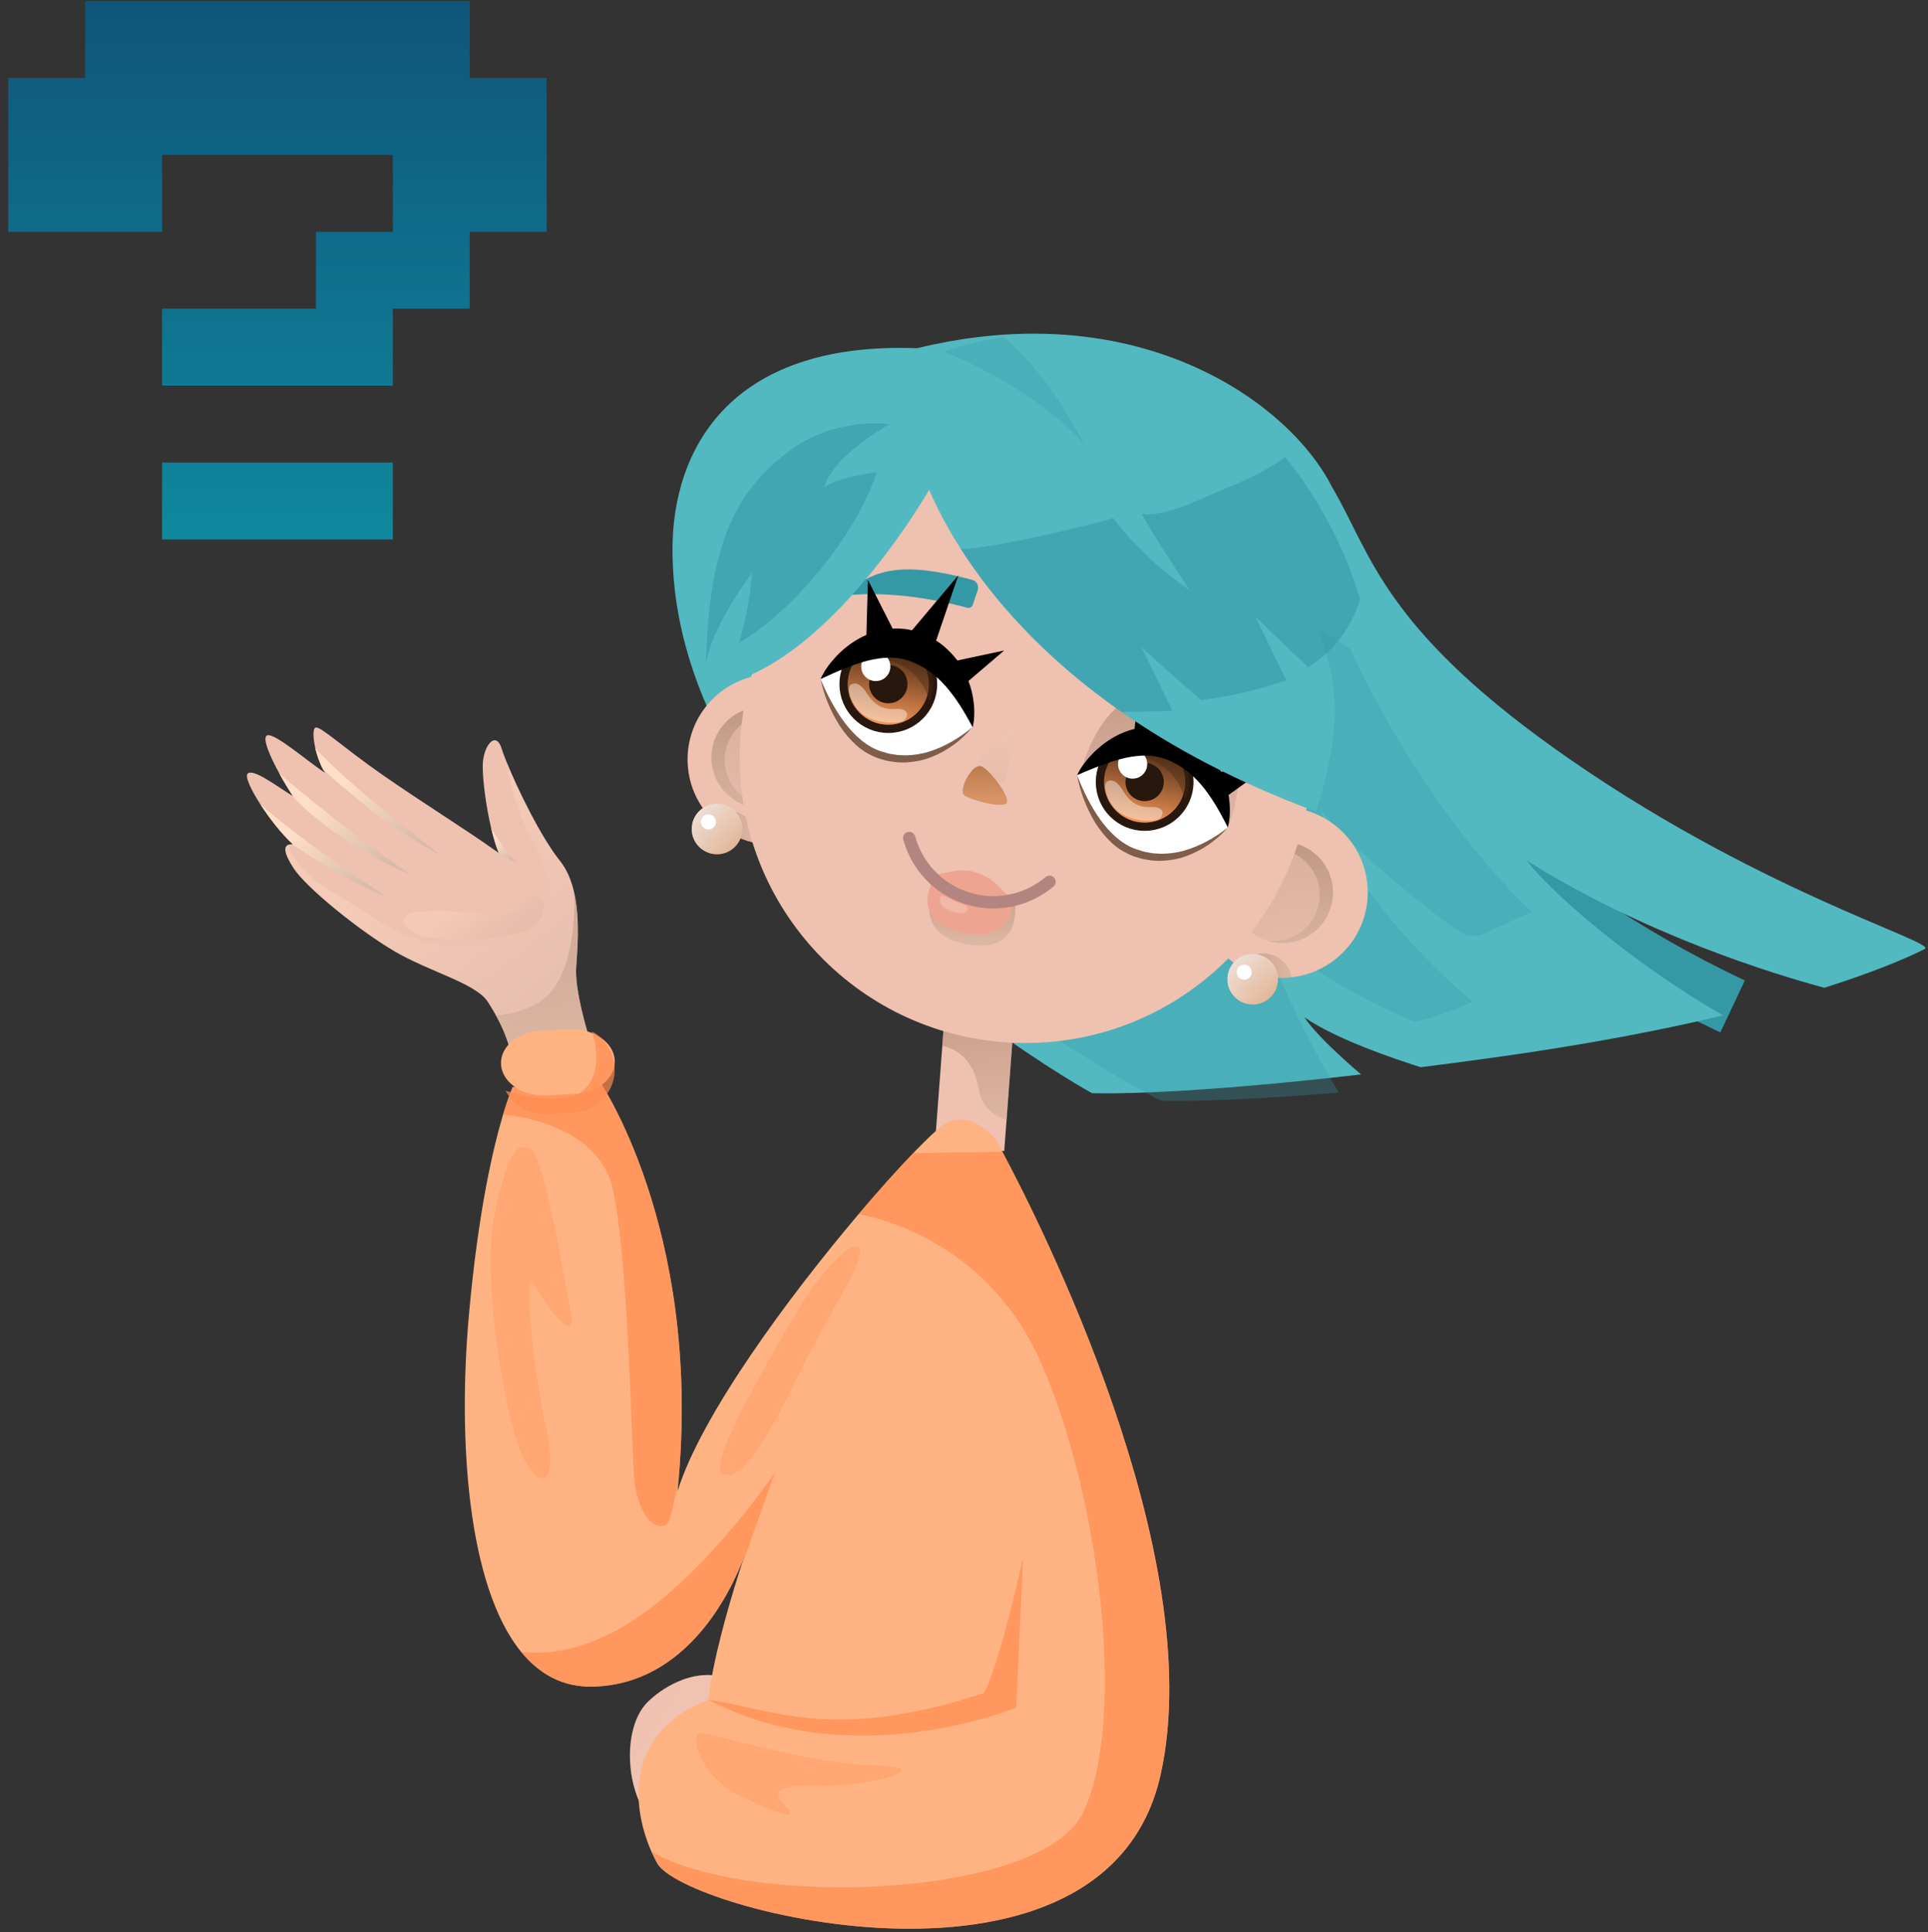 <svg width="470" height="471" viewBox="0 0 470 471" fill="none" xmlns="http://www.w3.org/2000/svg">
<rect x="0" y="0" width="470" height="471" fill="#333333" stroke="none"/>
<path d="M153.857 432.087C154.466 436.37 156.014 440.487 158.429 443.425C158.863 443.959 159.342 444.457 159.84 444.908C159.84 444.908 159.886 444.862 159.96 444.77C161.84 442.559 184.885 415.223 179.76 410.783C176.377 407.854 171.261 407.642 166.256 409.512C163.37 410.59 160.522 412.358 158.061 414.698C154.217 418.327 152.899 425.409 153.857 432.087Z" fill="#EFC1B1"/>
<path d="M281.269 94.929C281.269 94.929 314.638 194.384 422.36 245.336" stroke="#3598A5" stroke-width="14" stroke-miterlimit="10" stroke-linejoin="round"/>
<path opacity="0.48" d="M153.857 432.087C154.466 436.37 156.014 440.487 158.43 443.425L159.96 444.761C161.84 442.55 184.885 415.213 179.76 410.774C176.377 407.845 171.261 407.633 166.256 409.503C164.301 413.242 160.78 419.653 157.582 423.816C155.6 426.395 154.484 429.434 153.857 432.087Z" fill="#EFC1B1"/>
<path d="M63.465 196.051C63.465 196.051 63.465 196.06 63.474 196.06C65.715 199.523 68.729 203.383 71.421 205.805C71.347 205.796 71.282 205.796 71.218 205.796H71.209C70.913 205.786 70.646 205.814 70.425 205.879C69.144 206.247 69.116 207.877 71.596 211.672C74.619 216.296 87.248 226.602 95.968 231.76C104.688 236.918 115.888 239.58 118.921 244.203C119.142 244.544 119.363 244.894 119.575 245.235C120.055 246.018 120.516 246.801 120.94 247.583C121.908 249.352 122.719 251.111 123.346 252.76C123.982 254.436 124.415 255.993 124.618 257.356C125.152 260.911 143.303 251.848 143.303 251.848C143.303 251.848 140.104 241.532 140.454 235.849C140.703 231.916 141.459 224.419 140.021 217.825C139.376 214.868 138.297 212.096 136.537 209.894C131.799 203.972 126.074 192.146 123.466 185.671C122.94 184.372 122.544 183.285 122.304 182.512C120.884 177.888 117.677 181.802 117.677 186.785C117.677 190.248 118.451 196.401 119.705 201.725C120.239 204.009 120.866 206.146 121.557 207.85C121.567 207.886 121.576 207.914 121.594 207.932C121.428 207.813 121.253 207.684 121.078 207.564C120.977 207.5 120.884 207.426 120.783 207.352C113.639 202.268 102.9 195.59 93.304 188.913C83.339 181.977 78.177 177.004 76.942 177.354C76.251 177.547 76.269 179.721 76.85 182.281C77.265 184.068 77.938 186.048 78.841 187.679C78.97 187.918 79.108 188.148 79.256 188.369C75.522 186.067 66.627 178.238 65.023 179.306C63.935 180.025 65.797 184.354 68.111 188.572C69.208 190.562 70.397 192.523 71.43 194.071C71.328 194.006 71.236 193.951 71.135 193.887C67.079 191.381 61.788 187.338 60.396 188.554C59.649 189.198 61.115 192.404 63.465 196.051Z" fill="#EFC1B1"/>
<path opacity="0.48" d="M120.931 247.583C121.898 249.352 122.71 251.111 123.336 252.76C123.972 254.436 124.406 255.993 124.609 257.356C125.143 260.911 143.294 251.848 143.294 251.848C143.294 251.848 140.095 241.532 140.445 235.849C140.694 231.916 141.45 224.419 140.012 217.824C140.233 226.04 138.924 236.476 134.334 241.781C130.868 245.778 125.208 247.151 120.931 247.583Z" fill="url(#paint0_linear_214_105)"/>
<path opacity="0.3" d="M70.416 205.878C70.416 207.426 73.338 212.786 79.532 216.415C86.418 220.44 96.263 228.122 104.679 229.807C108.237 230.516 127.217 232.773 132.195 223.995C136.057 217.198 132.674 210.484 128.876 203.134C126.166 197.893 124.304 190.829 123.456 185.671C126.065 192.137 131.789 203.972 136.527 209.894C142.224 217.005 140.805 230.157 140.445 235.849C140.086 241.532 143.293 251.848 143.293 251.848C143.293 251.848 125.143 260.92 124.608 257.356C124.406 256.002 123.972 254.436 123.336 252.76C123.217 252.447 123.088 252.124 122.958 251.802C122.903 251.673 122.848 251.553 122.802 251.424C122.719 251.222 122.627 251.019 122.544 250.816C122.479 250.669 122.415 250.531 122.35 250.383C122.267 250.19 122.175 250.006 122.083 249.812C122.009 249.665 121.935 249.508 121.862 249.361C121.769 249.177 121.677 248.983 121.585 248.799C121.502 248.643 121.428 248.486 121.345 248.329C121.253 248.145 121.152 247.961 121.05 247.777C120.967 247.62 120.875 247.454 120.792 247.298C120.691 247.123 120.589 246.939 120.488 246.764C120.396 246.598 120.294 246.423 120.202 246.257C120.11 246.101 120.018 245.953 119.926 245.797C119.815 245.612 119.704 245.428 119.594 245.244C119.382 244.894 119.161 244.553 118.939 244.212C115.916 239.589 104.707 236.927 95.987 231.769C87.266 226.611 74.638 216.305 71.614 211.681C69.107 207.877 69.134 206.238 70.416 205.878Z" fill="url(#paint1_linear_214_105)"/>
<path d="M163.933 133.936C163.933 184.971 209.663 227.016 239.954 249.269C254.952 260.285 266.17 266.456 266.17 266.456C266.17 266.456 278.006 267.064 307.983 264.365C314.924 263.739 322.842 262.937 331.802 261.906C327.221 257.982 320.575 251.968 317.994 247.961C325.331 253.165 339.896 258.111 346.33 260.146C352.018 259.428 358.055 258.627 364.453 257.743C387.028 254.611 405.399 251.019 420.084 247.519C402.348 237.553 380.427 220.21 372.325 209.959C372.26 209.876 372.196 209.802 372.141 209.728C400.956 227.919 432.786 237.562 444.723 240.777C445.276 240.602 445.82 240.427 446.355 240.252C460.661 235.647 467.713 232.082 469.216 231.309C472.46 229.632 427.098 216.922 378.492 182.116C337.776 152.955 334.116 135.179 325.424 119.945C325.212 119.567 324.99 119.181 324.769 118.812C321.552 112.392 315.809 105.429 307.808 99.277C292.958 87.838 270.336 79.161 241.687 81.814C237.142 82.237 232.45 82.938 227.611 83.96C226.274 84.245 224.919 84.549 223.564 84.881C177.124 83.159 163.933 110.412 163.933 133.936Z" fill="#52B9C1"/>
<path opacity="0.3" d="M196.233 159.329C199.431 179.933 230.395 211.442 230.395 211.442L255.772 251.968C271.341 262.449 282.993 268.307 282.993 268.307C282.993 268.307 295.28 268.887 326.401 266.327C319.109 254.583 309.135 233.602 306.72 224.474C316.86 237.498 344.615 249.011 344.615 249.011C344.615 249.011 348.883 248.707 359.023 244.166C347.279 234.477 330.198 216.296 321.662 197.211C327.534 205.086 353.686 226.897 357.428 227.809C361.162 228.711 360.627 227.809 373.44 222.356C345.15 195.093 329.138 158.122 329.138 158.122L296.046 136.92C296.036 136.911 193.025 138.725 196.233 159.329Z" fill="#3598A5"/>
<path d="M291.787 217.539C291.787 225.202 295.926 231.889 302.093 235.49C305.171 237.295 308.766 238.336 312.601 238.336C313.366 238.336 314.122 238.29 314.869 238.207C325.294 237.083 333.425 228.26 333.425 217.539C333.425 206.053 324.105 196.742 312.601 196.742C301.106 196.742 291.787 206.053 291.787 217.539Z" fill="#EFC1B1"/>
<path d="M227.887 279.286L244.803 280.566C245.005 277.895 245.199 275.371 245.374 273.004C246.665 255.956 247.319 246.81 247.319 245.797H230.358V245.603C230.33 246.322 230.072 249.997 229.713 254.906C229.187 262.154 228.431 272.102 227.887 279.286Z" fill="#EFC1B1"/>
<path opacity="0.48" d="M310.472 229.374C316.685 229.374 321.727 224.336 321.727 218.128C321.727 211.921 316.685 206.882 310.472 206.882C307.688 206.882 305.144 207.896 303.171 209.572C305.439 206.892 308.822 205.197 312.601 205.197C319.423 205.197 324.953 210.723 324.953 217.539C324.953 224.355 319.423 229.881 312.601 229.881C311.2 229.881 309.854 229.641 308.591 229.218C309.209 229.31 309.827 229.374 310.472 229.374Z" fill="url(#paint2_linear_214_105)"/>
<path opacity="0.27" d="M312.601 229.881C319.423 229.881 324.953 224.355 324.953 217.539C324.953 210.723 319.423 205.197 312.601 205.197C305.779 205.197 300.249 210.723 300.249 217.539C300.249 224.355 305.779 229.881 312.601 229.881Z" fill="url(#paint3_linear_214_105)"/>
<path opacity="0.48" d="M302.093 235.49C305.172 237.295 308.767 238.336 312.601 238.336C313.366 238.336 314.122 238.29 314.869 238.207C314.279 234.91 311.403 232.405 307.928 232.405C305.494 232.405 303.365 233.63 302.093 235.49Z" fill="url(#paint4_linear_214_105)"/>
<path d="M167.611 185.118C167.611 190.801 169.897 195.959 173.593 199.708C176.285 202.443 179.723 204.432 183.595 205.354C185.143 205.722 186.766 205.915 188.425 205.915C199.92 205.915 209.239 196.604 209.239 185.109C209.239 173.614 199.92 164.312 188.425 164.312C176.93 164.321 167.611 173.633 167.611 185.118Z" fill="#EFC1B1"/>
<path opacity="0.48" d="M229.703 254.915C232.791 255.661 237.327 257.66 238.709 265.949C239.336 269.679 242.037 271.871 245.365 273.013C246.655 255.965 247.31 246.819 247.31 245.806H230.349V245.612C230.33 246.331 230.072 250.006 229.703 254.915Z" fill="url(#paint5_linear_214_105)"/>
<path opacity="0.48" d="M187.909 196.502C181.696 196.502 176.654 191.464 176.654 185.256C176.654 179.048 181.696 174.01 187.909 174.01C190.693 174.01 193.237 175.023 195.21 176.7C192.942 174.02 189.559 172.325 185.779 172.325C178.958 172.325 173.427 177.851 173.427 184.667C173.427 191.483 178.958 197.009 185.779 197.009C187.181 197.009 188.526 196.769 189.789 196.346C189.172 196.438 188.554 196.502 187.909 196.502Z" fill="url(#paint6_linear_214_105)"/>
<path opacity="0.27" d="M185.779 197C192.601 197 198.132 191.474 198.132 184.658C198.132 177.841 192.601 172.316 185.779 172.316C178.958 172.316 173.427 177.841 173.427 184.658C173.427 191.474 178.958 197 185.779 197Z" fill="url(#paint7_linear_214_105)"/>
<path opacity="0.48" d="M173.593 199.717C176.285 202.452 179.723 204.442 183.595 205.363C183.761 204.81 183.853 204.221 183.853 203.613C183.853 200.371 181.226 197.746 177.981 197.746C176.239 197.746 174.672 198.501 173.593 199.717Z" fill="url(#paint8_linear_214_105)"/>
<path d="M249.955 254.243C288.423 254.243 319.607 223.084 319.607 184.648C319.607 146.213 288.423 115.054 249.955 115.054C211.488 115.054 180.304 146.213 180.304 184.648C180.304 223.084 211.488 254.243 249.955 254.243Z" fill="#EFC1B1"/>
<path d="M238.35 143.837L237.124 147.457C236.94 148 236.35 148.304 235.778 148.147C232.174 147.153 219.536 143.994 207.35 145.034C206.658 145.09 206.317 144.233 206.879 143.828C213.572 138.983 219.619 136.69 236.967 141.332C238.073 141.626 238.7 142.769 238.35 143.837Z" fill="#3598A5"/>
<path opacity="0.48" d="M263.386 188.443C263.386 188.443 267.184 172.325 277.858 169.239C288.533 166.154 308.462 175.162 299.687 200.997C275.72 193.417 263.386 188.443 263.386 188.443Z" fill="url(#paint9_linear_214_105)"/>
<path d="M262.566 188.922C262.566 188.922 266.281 203.898 276.31 207.757C288.892 212.593 299.309 201.697 299.309 201.697C299.309 201.697 298.258 186.537 285.694 181.655C274.19 177.188 262.566 188.922 262.566 188.922Z" fill="white"/>
<path d="M279.038 201.522C285.066 201.522 289.952 196.64 289.952 190.617C289.952 184.594 285.066 179.712 279.038 179.712C273.01 179.712 268.124 184.594 268.124 190.617C268.124 196.64 273.01 201.522 279.038 201.522Z" fill="url(#paint10_linear_214_105)" stroke="#28170C" stroke-width="2" stroke-miterlimit="10"/>
<path d="M279.038 195.287C281.619 195.287 283.712 193.196 283.712 190.617C283.712 188.038 281.619 185.947 279.038 185.947C276.457 185.947 274.365 188.038 274.365 190.617C274.365 193.196 276.457 195.287 279.038 195.287Z" fill="#28170C"/>
<path opacity="0.4" d="M275.305 184.17C273.203 184.17 271.212 184.639 269.424 185.468C271.267 182.042 274.881 179.721 279.038 179.721C285.067 179.721 289.952 184.602 289.952 190.626C289.952 192.266 289.584 193.813 288.929 195.204C287.602 188.895 282.006 184.17 275.305 184.17Z" fill="#472813"/>
<path d="M276.107 189.806C278.072 189.806 279.665 188.215 279.665 186.251C279.665 184.288 278.072 182.696 276.107 182.696C274.142 182.696 272.549 184.288 272.549 186.251C272.549 188.215 274.142 189.806 276.107 189.806Z" fill="white"/>
<path opacity="0.43" d="M269.876 190.516C270.908 189.926 272.281 190.248 273.701 192.652C275.121 195.056 276.992 196.917 280.642 196.742C284.293 196.567 283.758 199.146 282.246 199.763C280.734 200.389 276.199 200.205 273.083 198.16C269.968 196.116 268.631 191.225 269.876 190.516Z" fill="white"/>
<path d="M299.309 201.706C297.318 197.69 295.262 194.154 292.801 191.271C290.367 188.369 287.528 186.38 284.339 185.091C283.564 184.897 282.836 184.529 282.025 184.464C281.629 184.409 281.241 184.243 280.827 184.262C280.412 184.234 279.997 184.225 279.582 184.17C277.886 184.151 276.107 184.363 274.245 184.759C270.521 185.616 266.695 187.172 262.566 188.941C263.543 186.877 264.972 185.1 266.566 183.479C268.189 181.876 270.051 180.467 272.171 179.343C274.291 178.247 276.688 177.483 279.241 177.188C280.532 177.114 281.831 177.068 283.15 177.28C284.477 177.381 285.731 177.87 287.003 178.229C289.307 179.251 291.593 180.476 293.372 182.272C295.179 184.013 296.7 186.021 297.696 188.204C298.719 190.377 299.373 192.643 299.659 194.927C299.917 197.202 299.899 199.496 299.309 201.706Z" fill="black"/>
<path d="M262.566 188.922C264.031 192.763 265.866 196.429 268.161 199.717C270.502 202.94 273.424 205.814 277.102 207.039C278.034 207.334 278.955 207.675 279.923 207.794C280.403 207.859 280.873 208.015 281.37 208.015L282.836 208.107C284.79 208.126 286.754 207.886 288.671 207.343C292.487 206.238 296.11 204.267 299.318 201.697C296.626 204.819 293.087 207.279 289.104 208.715C287.113 209.452 284.975 209.765 282.827 209.848C281.748 209.821 280.67 209.793 279.619 209.563C278.541 209.434 277.527 209.084 276.494 208.771C274.466 208.015 272.54 206.892 270.973 205.418C269.415 203.944 268.069 202.286 266.963 200.5C264.796 196.917 263.303 192.984 262.566 188.922Z" fill="#7F5D4B"/>
<path d="M309.467 186.601L297.299 195.36L294.589 188.508L309.467 186.601Z" fill="black"/>
<path d="M299.862 167.406L291.888 185.68L285.786 181.535L299.862 167.406Z" fill="black"/>
<path d="M277.794 166.688L283.454 180.596L276.144 181.609L277.794 166.688Z" fill="black"/>
<path d="M200.04 165.518C200.04 165.518 204.17 180.393 214.291 183.967C227.003 188.452 237.115 177.289 237.115 177.289C237.115 177.289 235.649 162.166 222.956 157.625C211.332 153.462 200.04 165.518 200.04 165.518Z" fill="white"/>
<path d="M216.549 177.668C222.577 177.668 227.463 172.785 227.463 166.762C227.463 160.74 222.577 155.857 216.549 155.857C210.522 155.857 205.635 160.74 205.635 166.762C205.635 172.785 210.522 177.668 216.549 177.668Z" fill="url(#paint11_linear_214_105)" stroke="#28170C" stroke-width="2" stroke-miterlimit="10"/>
<path d="M216.549 171.431C219.13 171.431 221.223 169.341 221.223 166.762C221.223 164.183 219.13 162.092 216.549 162.092C213.968 162.092 211.876 164.183 211.876 166.762C211.876 169.341 213.968 171.431 216.549 171.431Z" fill="#28170C"/>
<path opacity="0.4" d="M212.641 160.407C210.539 160.462 208.557 160.987 206.797 161.871C208.539 158.399 212.097 155.976 216.254 155.857C222.283 155.691 227.297 160.443 227.463 166.458C227.509 168.097 227.178 169.654 226.569 171.063C225.067 164.8 219.342 160.232 212.641 160.407Z" fill="#472813"/>
<path d="M213.498 166.025C215.463 166.025 217.056 164.433 217.056 162.47C217.056 160.506 215.463 158.914 213.498 158.914C211.533 158.914 209.94 160.506 209.94 162.47C209.94 164.433 211.533 166.025 213.498 166.025Z" fill="white"/>
<path opacity="0.43" d="M207.386 166.9C208.4 166.283 209.783 166.568 211.267 168.926C212.751 171.284 214.678 173.099 218.319 172.822C221.96 172.546 221.499 175.134 220.006 175.797C218.513 176.46 213.968 176.405 210.806 174.443C207.626 172.5 206.16 167.646 207.386 166.9Z" fill="white"/>
<path d="M237.115 177.289C235.013 173.329 232.865 169.847 230.321 167.038C227.804 164.201 224.91 162.295 221.693 161.088C220.909 160.913 220.172 160.563 219.361 160.526C218.964 160.48 218.577 160.324 218.153 160.351C217.738 160.342 217.323 160.333 216.909 160.296C215.213 160.324 213.443 160.582 211.59 161.024C207.893 161.982 204.105 163.639 200.03 165.528C200.952 163.437 202.326 161.622 203.884 159.955C205.46 158.307 207.285 156.851 209.368 155.672C211.461 154.512 213.83 153.692 216.383 153.324C217.674 153.213 218.974 153.13 220.292 153.305C221.619 153.37 222.882 153.821 224.163 154.153C226.495 155.111 228.809 156.271 230.644 158.021C232.496 159.707 234.073 161.678 235.124 163.833C236.202 165.979 236.921 168.226 237.262 170.501C237.594 172.767 237.64 175.06 237.115 177.289Z" fill="black"/>
<path d="M200.04 165.518C201.598 169.313 203.524 172.924 205.903 176.147C208.327 179.297 211.314 182.097 215.019 183.221C215.959 183.488 216.881 183.801 217.858 183.893C218.817 184.096 219.794 184.077 220.762 184.123C222.707 184.087 224.661 183.783 226.56 183.193C230.34 181.977 233.888 179.905 237.023 177.252C234.432 180.448 230.966 183 227.039 184.547C225.076 185.339 222.947 185.717 220.808 185.864C219.739 185.864 218.66 185.873 217.6 185.671C216.522 185.579 215.499 185.256 214.457 184.962C212.41 184.262 210.456 183.193 208.862 181.766C207.276 180.338 205.884 178.717 204.741 176.958C202.464 173.43 200.869 169.543 200.04 165.518Z" fill="#7F5D4B"/>
<path d="M244.793 158.564L233.391 168.309L230.127 161.696L244.793 158.564Z" fill="black"/>
<path d="M233.621 140.227L227.196 159.108L220.771 155.479L233.621 140.227Z" fill="black"/>
<path d="M211.581 141.35L218.365 154.733L211.166 156.354L211.581 141.35Z" fill="black"/>
<path opacity="0.48" d="M247.374 219.851C247.374 219.851 249.697 233.326 234.681 229.927C222.016 227.062 227.795 215.393 227.795 215.393L247.374 219.851Z" fill="url(#paint12_linear_214_105)"/>
<path d="M246.84 220.118C246.84 220.118 246.747 230.249 234.119 227.228C221.49 224.207 227.537 214.426 227.537 214.426L246.84 220.118Z" fill="#EDA591"/>
<path d="M247.199 218.957C243.549 217.447 243.733 214.693 238.212 212.731C233.4 211.027 228.957 213.707 226.91 213.09C226.91 213.09 235.898 222.338 247.199 218.957Z" fill="#EDA591"/>
<path d="M227.74 214.306C224.799 211.589 222.698 208.098 221.647 204.267" stroke="#B28580" stroke-width="3" stroke-miterlimit="10" stroke-linecap="round" stroke-linejoin="round"/>
<path d="M246.554 219.482C243.106 220.21 239.428 220.099 235.815 218.967C232.708 217.99 229.98 216.378 227.74 214.306" stroke="#B28580" stroke-width="3" stroke-miterlimit="10" stroke-linecap="round" stroke-linejoin="round"/>
<path d="M255.846 214.951C253.173 217.189 249.974 218.755 246.545 219.482" stroke="#B28580" stroke-width="3" stroke-miterlimit="10" stroke-linecap="round" stroke-linejoin="round"/>
<path opacity="0.2" d="M234.377 220.33C236.728 220.809 236.598 223.378 232.782 222.384C228.966 221.398 228.865 219.464 229.224 218.561C229.584 217.659 232.625 219.98 234.377 220.33Z" fill="white"/>
<path opacity="0.32" d="M239.723 188.333C241.115 188.646 242.194 190.027 243.918 190.865C245.641 191.694 247.706 179.196 246.48 178.376C244.876 177.308 239.004 184.602 237.41 187.089C235.833 189.548 237.437 187.826 239.723 188.333Z" fill="url(#paint13_linear_214_105)"/>
<path d="M239.189 186.785C241.235 187.412 247.199 195.314 245.061 196.033C242.922 196.742 236.7 194.964 235.096 193.896C233.492 192.827 236.875 186.067 239.189 186.785Z" fill="url(#paint14_linear_214_105)"/>
<path d="M223.315 110.375C223.315 110.375 225.491 120.138 234.211 133.788C241.622 145.403 253.781 159.854 273.36 173.504C285.915 182.272 301.53 190.7 320.907 197.856C324.944 183.737 327.341 173.098 323.322 159.264C320.271 148.737 313.486 136.358 300.894 119.19C300.701 118.923 300.498 118.656 300.295 118.388C271.111 79.926 223.315 110.375 223.315 110.375Z" fill="#52B9C1"/>
<path d="M231.003 110.698C232.026 110.67 208.41 155.092 180.498 165.555C179.751 138.909 194.122 111.692 231.003 110.698Z" fill="#52B9C1"/>
<path d="M127.005 402.614C131.494 408.121 137.256 411.308 144.538 411.133C167.445 410.562 178.147 388.116 181.447 379.376C181.041 380.582 180.562 382.074 180.027 383.76C180.018 383.778 180.009 383.797 180.009 383.824C177.456 391.929 173.778 404.695 172.653 414.338C152.926 421.891 153.553 439.464 158.808 451.346C159.241 452.322 159.711 453.262 160.199 454.164C166.606 465.898 269.793 492.204 282.956 432.474C294.755 378.979 253.163 297.237 244.36 280.769C243.328 278.853 242.747 277.812 242.747 277.812C242.747 277.812 237.41 270.701 231.003 273.538C229.731 274.109 226.708 276.836 222.624 281.082C218.891 284.95 214.272 290.089 209.276 295.993C192.278 316.063 170.892 345.021 165.168 363.497C165.269 362.484 165.362 361.48 165.445 360.485C170.763 299.042 145.958 263.232 145.958 263.232L124.959 265.009C124.959 265.009 124.009 267.091 122.636 271.696C120.239 279.709 116.543 295.33 114.284 320.834C111.639 350.731 113.916 386.55 127.005 402.614Z" fill="#FFB382"/>
<path opacity="0.7" d="M158.807 451.337C159.241 452.313 159.711 453.253 160.199 454.155C166.606 465.889 269.793 492.194 282.956 432.465C294.755 378.97 253.163 297.228 244.36 280.759L222.633 281.073C218.9 284.941 214.282 290.08 209.285 295.984C212.668 296.528 240.433 301.861 253.781 332.2C268.013 364.556 274.78 418.953 264.105 441.712C254.196 462.804 182.544 465.254 158.807 451.337Z" fill="#FF8C50"/>
<path opacity="0.7" d="M127.005 402.614C131.494 408.121 137.256 411.308 144.538 411.133C167.445 410.562 178.147 388.116 181.447 379.376C181.041 380.582 180.562 382.074 180.027 383.76C184.369 371.961 188.6 359.564 189.116 358.661C188.397 359.721 170.468 386.108 150.945 397.032C140.925 402.632 132.702 403.314 127.005 402.614Z" fill="#FF8C50"/>
<path opacity="0.7" d="M122.636 271.687C126.471 272.028 146.299 274.533 149.516 290.366C153.074 307.912 153.784 346.31 154.493 358.873C155.203 371.436 161.61 374.043 163.039 370.718C163.758 369.032 164.67 364.63 165.454 360.476C170.772 299.033 145.967 263.223 145.967 263.223L124.968 265C124.968 265 124.019 267.082 122.636 271.687Z" fill="#FF8C50"/>
<path d="M122.147 259.658C122.249 260.754 122.636 261.777 123.254 262.689C124.996 265.286 128.563 267.027 132.61 267.027C132.85 267.027 133.089 267.017 133.329 267.008L140.076 266.667C145.856 266.373 150.235 262.596 149.838 258.24C149.58 255.412 147.377 253.027 144.289 251.793C142.814 251.203 141.146 250.862 139.376 250.862C139.136 250.862 138.897 250.872 138.657 250.881L131.909 251.222C126.13 251.525 121.751 255.293 122.147 259.658Z" fill="#FFB382"/>
<path d="M76.832 182.291C77.246 184.077 77.919 186.058 78.823 187.688C82.058 190.562 90.917 198.142 96.134 201.715C102.365 205.98 107.518 208.476 107.518 208.476C107.518 208.476 83.809 190.552 76.832 182.291Z" fill="url(#paint15_linear_214_105)"/>
<path d="M71.411 194.071C71.31 194.006 71.218 193.951 71.116 193.886C74.048 197.018 83.717 206.403 100.236 213.265C86.142 203.677 73.393 193.131 68.102 188.572C69.19 190.561 70.388 192.533 71.411 194.071Z" fill="url(#paint16_linear_214_105)"/>
<path d="M71.411 205.805C71.338 205.796 71.273 205.796 71.208 205.796C73.762 207.536 85.386 215.301 94.364 218.607C78.371 208.375 68.13 200.131 63.474 196.069C65.705 199.523 68.729 203.383 71.411 205.805Z" fill="url(#paint17_linear_214_105)"/>
<path d="M125.945 210.419C125.945 210.419 122.304 206.514 119.705 201.725C120.239 204.009 120.866 206.146 121.557 207.85L125.945 210.419Z" fill="url(#paint18_linear_214_105)"/>
<path d="M121.071 207.565C120.969 207.5 120.876 207.426 120.774 207.352C120.783 207.389 120.783 207.398 120.783 207.398L121.071 207.565Z" fill="url(#paint19_linear_214_105)"/>
<path opacity="0.32" d="M100.881 222.337C102.882 222.116 108.947 221.868 115.114 222.577C121.281 223.286 126.028 223.047 126.028 221.159C126.028 219.27 131.246 216.894 132.195 219.261C133.144 221.628 132.665 225.662 126.738 227.32C120.811 228.978 106.578 230.166 101.591 227.56C96.613 224.944 98.752 222.577 100.881 222.337Z" fill="url(#paint20_linear_214_105)"/>
<path opacity="0.7" d="M249.393 379.726L247.734 416.227C247.734 416.227 207.884 432.815 172.653 414.329C187.005 416.227 202.897 424.995 239.908 412.671C243.936 404.852 249.393 379.726 249.393 379.726Z" fill="#FF8C50"/>
<path opacity="0.7" d="M123.253 265.875C124.996 269.311 128.563 271.623 132.61 271.623C132.849 271.623 133.089 271.613 133.329 271.595L140.076 271.144C145.856 270.748 150.235 265.746 149.838 259.971C149.58 256.223 147.377 253.064 144.289 251.424C145.967 256.407 146.252 263.619 140.971 266.658C136.776 269.081 128.628 267.542 123.253 265.875Z" fill="#FF8C50"/>
<path opacity="0.3" d="M230.044 85.746C237.188 88.445 246.96 93.75 254.574 99.406C258.795 102.546 262.363 105.779 264.455 108.736C262.649 105.125 260.796 101.902 258.952 99.019C253.744 90.886 248.582 85.516 244.664 82.145C239.945 82.855 235.068 84.033 230.044 85.746Z" fill="#3598A5"/>
<path opacity="0.55" d="M234.22 133.797C241.631 145.412 253.79 159.863 273.369 173.513C279.96 173.522 285.804 173.273 285.804 173.273L278.328 157.809C278.328 157.809 285.27 164.21 292.745 170.612C303.42 169.543 313.56 165.813 313.56 165.813L306.084 150.349C306.084 150.349 311.421 155.682 318.897 162.617C320.566 161.585 322.04 160.471 323.331 159.283C328.051 154.991 330.42 149.953 331.599 145.992C331.378 145.357 331.148 144.721 330.917 144.086C327.58 133.337 321.616 121.686 313.311 111.379C310.057 113.829 305.383 116.334 300.313 118.407C292.312 121.686 284.375 126.024 278.338 125.269C280.476 129.542 290.081 143.929 290.081 143.929C290.081 143.929 279.407 137.003 271.396 126.328C263.331 128.575 241.908 133.733 234.22 133.797Z" fill="#3598A5"/>
<path opacity="0.55" d="M213.747 115.137C208.41 131.136 192.933 149.271 180.12 156.732C182.793 148.203 183.318 139.665 183.318 139.665C183.318 139.665 173.178 153.001 172.109 162.064C172.644 131.661 180.12 119.402 191.854 110.329C203.598 101.266 216.936 103.394 216.936 103.394C216.936 103.394 203.063 110.864 200.925 118.858C204.142 116.206 213.747 115.137 213.747 115.137Z" fill="#3598A5"/>
<path opacity="0.32" d="M209.295 304.108C211.618 306.429 202.888 318.329 194.352 335.755C185.816 353.181 180.12 361.351 176.202 359.223C172.284 357.096 187.236 331.85 193.642 320.825C200.049 309.8 207.516 302.33 209.295 304.108Z" fill="#FF8C50"/>
<path opacity="0.32" d="M129.236 279.93C132.555 281.257 137.772 312.996 139.201 320.466C140.62 327.935 133.154 318.688 130.305 312.996C127.457 307.304 129.596 332.55 133.154 348.198C136.712 363.847 129.955 363.488 126.037 351.394C122.12 339.301 117.501 309.082 120.7 295.22C123.899 281.358 125.678 278.512 129.236 279.93Z" fill="#FF8C50"/>
<path opacity="0.32" d="M170.865 422.508C174.146 422.508 196.841 429.978 213.212 430.328C229.584 430.687 211.074 435.661 200.049 435.302C189.015 434.942 187.955 436.72 191.513 440.275C195.071 443.83 190.094 442.412 180.479 437.788C170.865 433.165 167.666 422.508 170.865 422.508Z" fill="#FF8C50"/>
<path d="M305.374 244.848C308.78 244.848 311.541 242.089 311.541 238.686C311.541 235.283 308.78 232.524 305.374 232.524C301.968 232.524 299.207 235.283 299.207 238.686C299.207 242.089 301.968 244.848 305.374 244.848Z" fill="url(#paint21_linear_214_105)"/>
<path opacity="0.51" d="M303.955 241.854C307.015 241.854 309.495 239.377 309.495 236.319C309.495 235.297 309.209 234.339 308.73 233.519C310.426 234.615 311.55 236.522 311.55 238.695C311.55 242.103 308.785 244.857 305.384 244.857C302.148 244.857 299.502 242.37 299.244 239.211C300.203 240.795 301.954 241.854 303.955 241.854Z" fill="url(#paint22_linear_214_105)"/>
<path d="M303.3 238.806C304.313 238.806 305.135 237.985 305.135 236.973C305.135 235.961 304.313 235.14 303.3 235.14C302.287 235.14 301.466 235.961 301.466 236.973C301.466 237.985 302.287 238.806 303.3 238.806Z" fill="white"/>
<path d="M174.782 208.227C178.188 208.227 180.949 205.468 180.949 202.065C180.949 198.662 178.188 195.904 174.782 195.904C171.377 195.904 168.616 198.662 168.616 202.065C168.616 205.468 171.377 208.227 174.782 208.227Z" fill="url(#paint23_linear_214_105)"/>
<path opacity="0.51" d="M173.363 205.234C176.423 205.234 178.903 202.756 178.903 199.698C178.903 198.676 178.617 197.718 178.138 196.898C179.834 197.994 180.958 199.901 180.958 202.075C180.958 205.482 178.193 208.236 174.791 208.236C171.556 208.236 168.91 205.749 168.652 202.59C169.611 204.174 171.362 205.234 173.363 205.234Z" fill="url(#paint24_linear_214_105)"/>
<path d="M172.708 202.185C173.721 202.185 174.543 201.364 174.543 200.352C174.543 199.34 173.721 198.519 172.708 198.519C171.695 198.519 170.874 199.34 170.874 200.352C170.874 201.364 171.695 202.185 172.708 202.185Z" fill="white"/>
<path opacity="0.7" d="M39.514 93.997V75.247H77.013V56.497H95.763V37.747H39.514V56.497H2.013V18.997H20.764V0.247H114.513V18.997H133.263V56.497H114.513V75.247H95.763V93.997H39.514ZM39.514 131.497V112.747H95.763V131.497H39.514Z" fill="url(#paint25_linear_214_105)"/>
<defs>
<linearGradient id="paint0_linear_214_105" x1="133.746" y1="257.237" x2="128.779" y2="219.291" gradientUnits="userSpaceOnUse">
<stop stop-color="#C9A995"/>
<stop offset="1" stop-color="#99765F"/>
</linearGradient>
<linearGradient id="paint1_linear_214_105" x1="104.562" y1="207.452" x2="133.548" y2="243.474" gradientUnits="userSpaceOnUse">
<stop stop-color="#FFDEC7"/>
<stop offset="1" stop-color="#D8BCA8"/>
</linearGradient>
<linearGradient id="paint2_linear_214_105" x1="316.316" y1="230.34" x2="312.443" y2="200.742" gradientUnits="userSpaceOnUse">
<stop stop-color="#C9A995"/>
<stop offset="1" stop-color="#99765F"/>
</linearGradient>
<linearGradient id="paint3_linear_214_105" x1="314.316" y1="230.602" x2="310.442" y2="201.003" gradientUnits="userSpaceOnUse">
<stop stop-color="#C9A995"/>
<stop offset="1" stop-color="#99765F"/>
</linearGradient>
<linearGradient id="paint4_linear_214_105" x1="314.867" y1="235.371" x2="302.095" y2="235.371" gradientUnits="userSpaceOnUse">
<stop stop-color="#C9A995"/>
<stop offset="1" stop-color="#99765F"/>
</linearGradient>
<linearGradient id="paint5_linear_214_105" x1="241.548" y1="273.514" x2="237.769" y2="244.641" gradientUnits="userSpaceOnUse">
<stop stop-color="#C9A995"/>
<stop offset="1" stop-color="#99765F"/>
</linearGradient>
<linearGradient id="paint6_linear_214_105" x1="182.063" y1="197.466" x2="185.937" y2="167.867" gradientUnits="userSpaceOnUse">
<stop stop-color="#C9A995"/>
<stop offset="1" stop-color="#99765F"/>
</linearGradient>
<linearGradient id="paint7_linear_214_105" x1="184.063" y1="197.728" x2="187.937" y2="168.129" gradientUnits="userSpaceOnUse">
<stop stop-color="#C9A995"/>
<stop offset="1" stop-color="#99765F"/>
</linearGradient>
<linearGradient id="paint8_linear_214_105" x1="183.854" y1="201.553" x2="173.594" y2="201.553" gradientUnits="userSpaceOnUse">
<stop stop-color="#C9A995"/>
<stop offset="1" stop-color="#99765F"/>
</linearGradient>
<linearGradient id="paint9_linear_214_105" x1="282.621" y1="198.963" x2="282.621" y2="171.134" gradientUnits="userSpaceOnUse">
<stop stop-color="#C9A995"/>
<stop offset="1" stop-color="#99765F"/>
</linearGradient>
<linearGradient id="paint10_linear_214_105" x1="276.707" y1="201.512" x2="280.97" y2="181.6" gradientUnits="userSpaceOnUse">
<stop offset="2.71717e-07" stop-color="#FF9D5C"/>
<stop offset="1" stop-color="#472813"/>
</linearGradient>
<linearGradient id="paint11_linear_214_105" x1="214.532" y1="177.707" x2="218.25" y2="157.687" gradientUnits="userSpaceOnUse">
<stop stop-color="#FF9D5C"/>
<stop offset="1" stop-color="#472813"/>
</linearGradient>
<linearGradient id="paint12_linear_214_105" x1="236.99" y1="229.518" x2="236.99" y2="216.536" gradientUnits="userSpaceOnUse">
<stop stop-color="#C9A995"/>
<stop offset="1" stop-color="#99765F"/>
</linearGradient>
<linearGradient id="paint13_linear_214_105" x1="242.499" y1="169.468" x2="241.632" y2="188.796" gradientUnits="userSpaceOnUse">
<stop stop-color="#FFDDC4"/>
<stop offset="1" stop-color="#D8B9A4"/>
</linearGradient>
<linearGradient id="paint14_linear_214_105" x1="239.759" y1="180.181" x2="240.114" y2="194.758" gradientUnits="userSpaceOnUse">
<stop stop-color="#A6683D"/>
<stop offset="1" stop-color="#D89466"/>
</linearGradient>
<linearGradient id="paint15_linear_214_105" x1="85.961" y1="189.125" x2="100.041" y2="206.622" gradientUnits="userSpaceOnUse">
<stop stop-color="#FFDEC7"/>
<stop offset="1" stop-color="#D8BCA8"/>
</linearGradient>
<linearGradient id="paint16_linear_214_105" x1="78.312" y1="194.443" x2="92.301" y2="211.827" gradientUnits="userSpaceOnUse">
<stop stop-color="#FFDEC7"/>
<stop offset="1" stop-color="#D8BCA8"/>
</linearGradient>
<linearGradient id="paint17_linear_214_105" x1="73.654" y1="201.075" x2="86.771" y2="217.376" gradientUnits="userSpaceOnUse">
<stop stop-color="#FFDEC7"/>
<stop offset="1" stop-color="#D8BCA8"/>
</linearGradient>
<linearGradient id="paint18_linear_214_105" x1="120.636" y1="204.798" x2="124.433" y2="209.517" gradientUnits="userSpaceOnUse">
<stop stop-color="#FFDEC7"/>
<stop offset="1" stop-color="#D8BCA8"/>
</linearGradient>
<linearGradient id="paint19_linear_214_105" x1="120.865" y1="207.404" x2="120.991" y2="207.56" gradientUnits="userSpaceOnUse">
<stop stop-color="#FFDEC7"/>
<stop offset="1" stop-color="#D8BCA8"/>
</linearGradient>
<linearGradient id="paint20_linear_214_105" x1="113.245" y1="219.432" x2="120.89" y2="228.934" gradientUnits="userSpaceOnUse">
<stop stop-color="#FFDDC4"/>
<stop offset="1" stop-color="#D8B9A4"/>
</linearGradient>
<linearGradient id="paint21_linear_214_105" x1="301.188" y1="234.165" x2="309.555" y2="243.223" gradientUnits="userSpaceOnUse">
<stop stop-color="#EDDED5"/>
<stop offset="1" stop-color="#E3B698"/>
</linearGradient>
<linearGradient id="paint22_linear_214_105" x1="302.801" y1="235.91" x2="309.556" y2="243.222" gradientUnits="userSpaceOnUse">
<stop stop-color="#EDDED5"/>
<stop offset="1" stop-color="#E3B698"/>
</linearGradient>
<linearGradient id="paint23_linear_214_105" x1="170.595" y1="197.544" x2="178.962" y2="206.601" gradientUnits="userSpaceOnUse">
<stop stop-color="#EDDED5"/>
<stop offset="1" stop-color="#E3B698"/>
</linearGradient>
<linearGradient id="paint24_linear_214_105" x1="172.208" y1="199.289" x2="178.962" y2="206.6" gradientUnits="userSpaceOnUse">
<stop stop-color="#EDDED5"/>
<stop offset="1" stop-color="#E3B698"/>
</linearGradient>
<linearGradient id="paint25_linear_214_105" x1="77.013" y1="0.247" x2="77.013" y2="150.247" gradientUnits="userSpaceOnUse">
<stop stop-color="#006498"/>
<stop offset="1" stop-color="#00B8D4"/>
</linearGradient>
</defs>
</svg>
